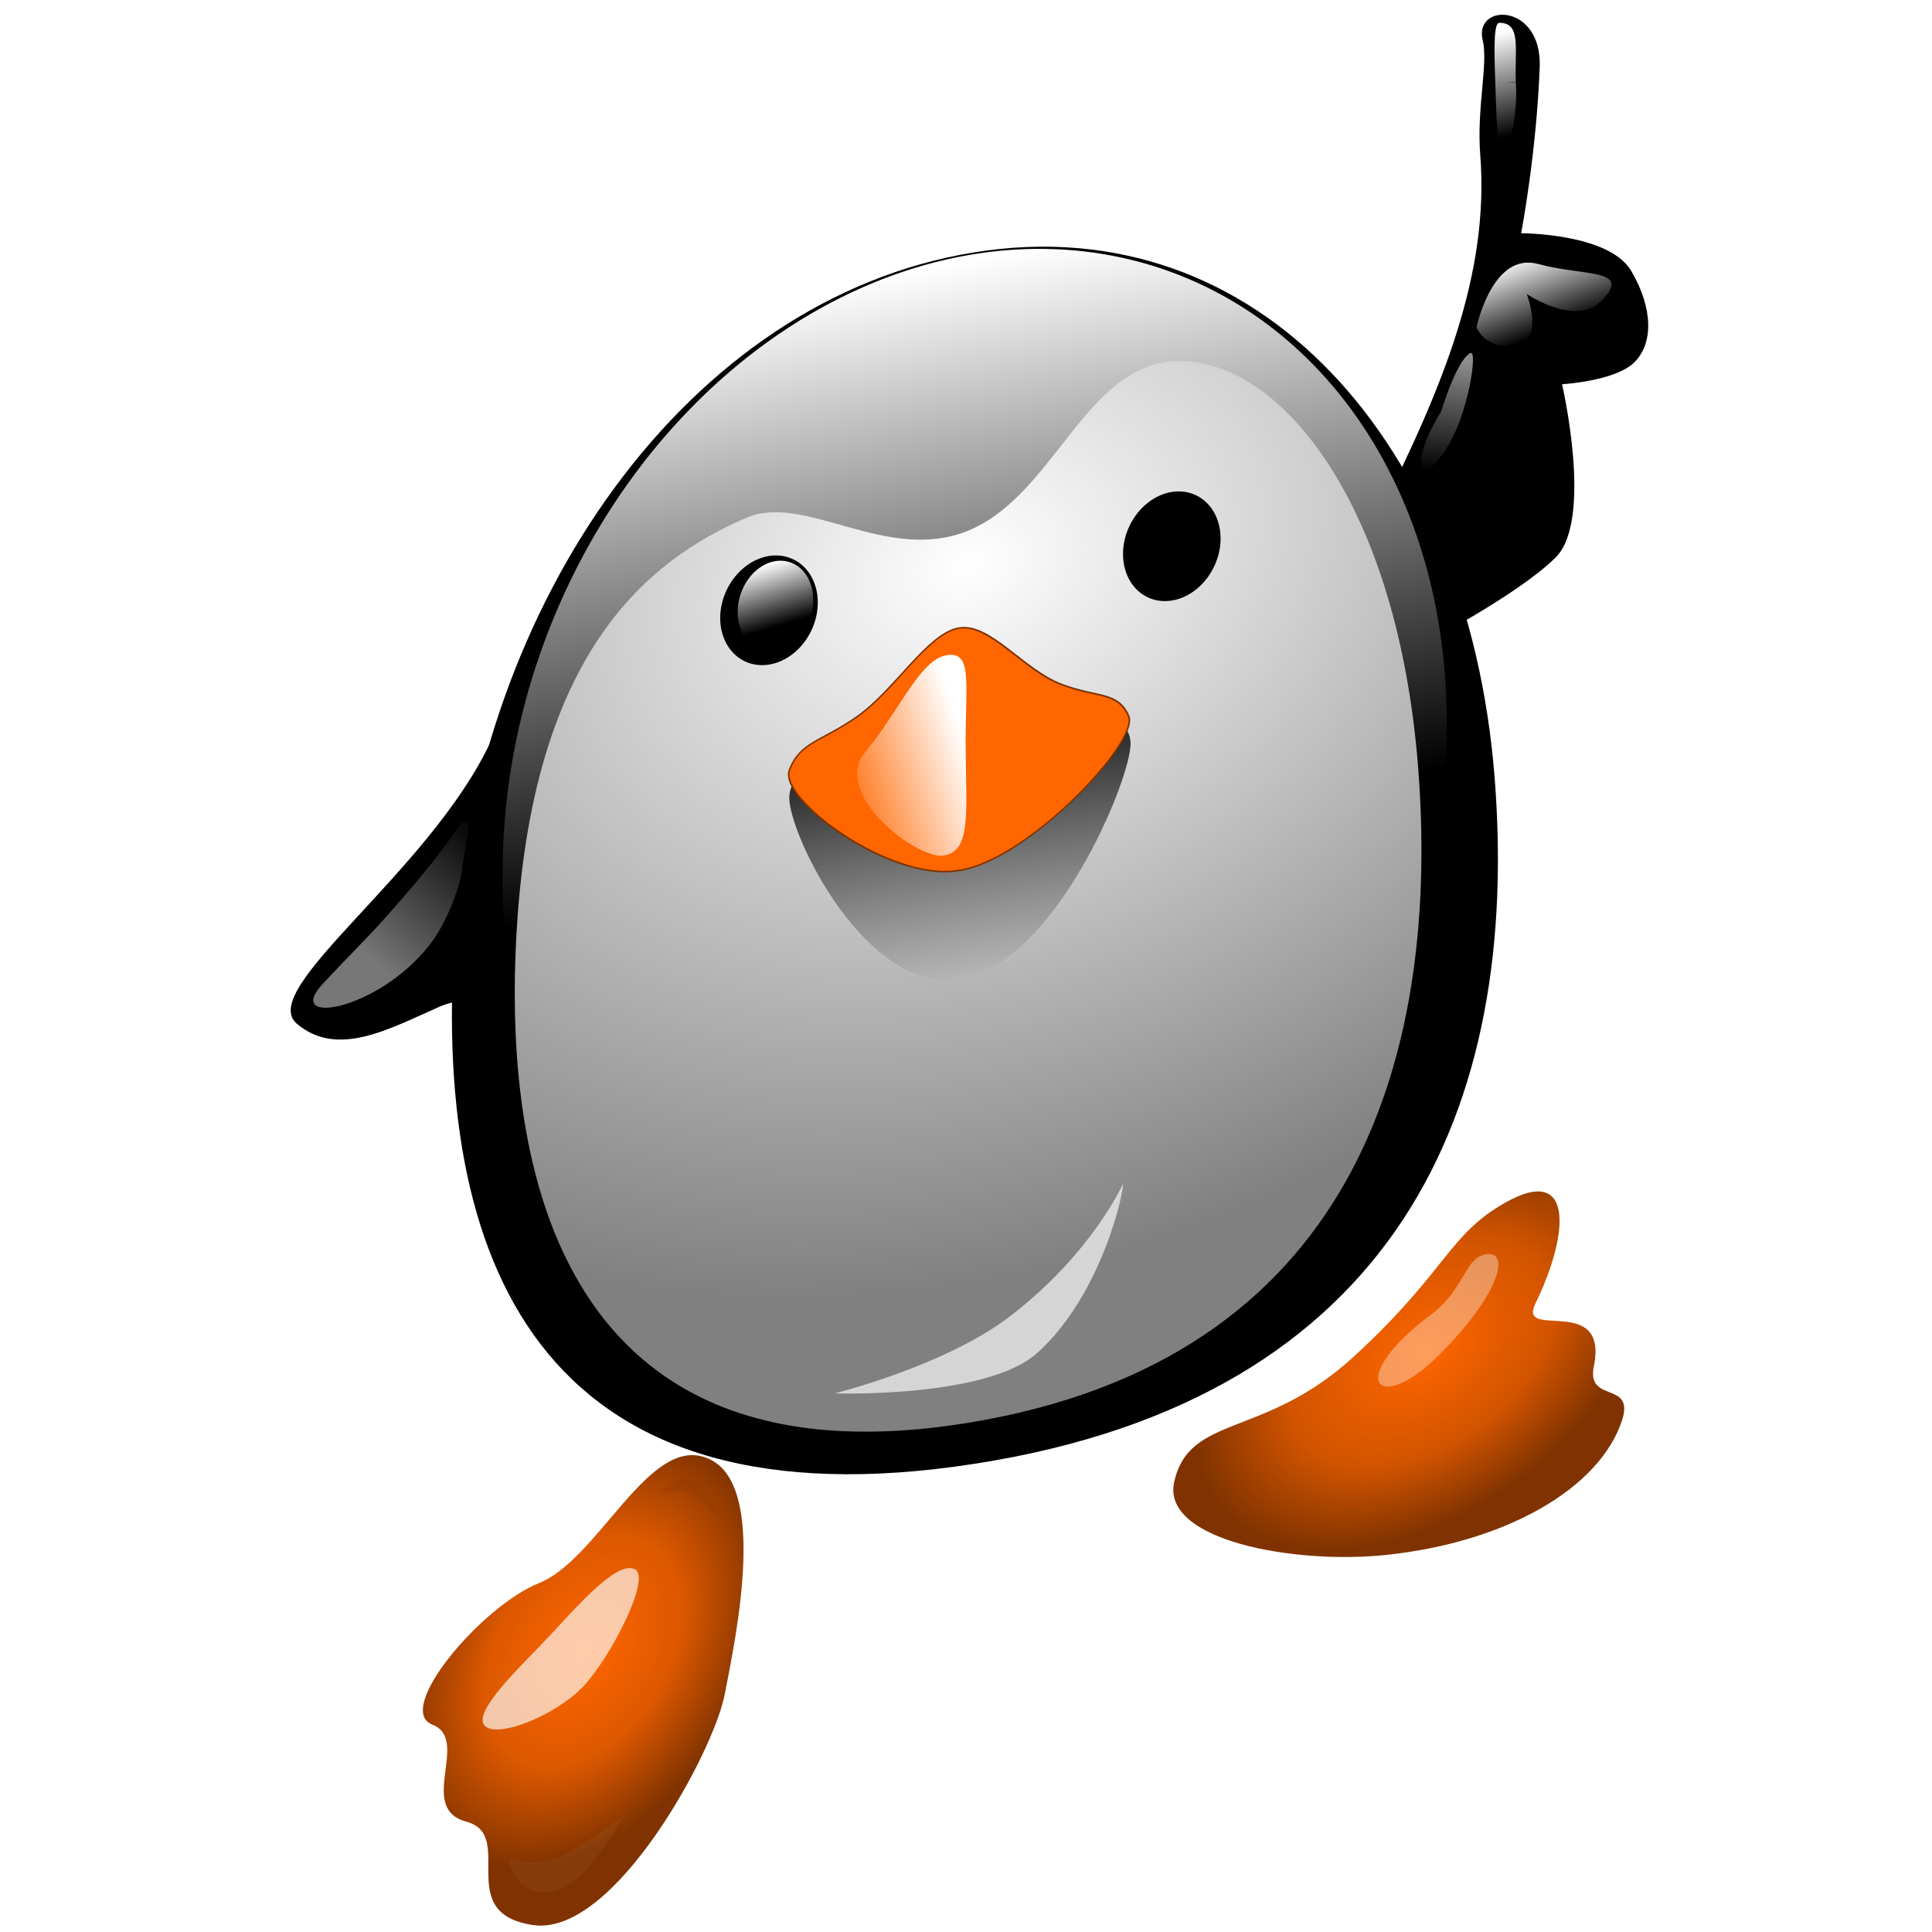 <?xml version="1.0" encoding="UTF-8"?>
<svg viewBox="0 0 452 452" xmlns="http://www.w3.org/2000/svg" xmlns:xlink="http://www.w3.org/1999/xlink">
 <defs>
  <linearGradient id="linearGradient3185">
   <stop stop-color="#fff" offset="0"/>
   <stop stop-color="#fff" stop-opacity="0" offset="1"/>
  </linearGradient>
  <filter id="filter3287" x="-.137" y="-.075" width="1.275" height="1.15" color-interpolation-filters="sRGB">
   <feGaussianBlur stdDeviation="1.547"/>
  </filter>
  <filter id="filter3346" x="-.073" y="-.087" width="1.147" height="1.174" color-interpolation-filters="sRGB">
   <feGaussianBlur stdDeviation="2.461"/>
  </filter>
  <filter id="filter3491" x="-.183" y="-.153" width="1.367" height="1.307" color-interpolation-filters="sRGB">
   <feGaussianBlur stdDeviation="2.927"/>
  </filter>
  <filter id="filter3719" x="-.418" y="-.15" width="1.836" height="1.3" color-interpolation-filters="sRGB">
   <feGaussianBlur stdDeviation="1.038"/>
  </filter>
  <filter id="filter4057" x="-.168" y="-.272" width="1.336" height="1.543" color-interpolation-filters="sRGB">
   <feGaussianBlur stdDeviation="2.334"/>
  </filter>
  <filter id="filter4300" x="-.629" y="-.122" width="2.257" height="1.244" color-interpolation-filters="sRGB">
   <feGaussianBlur stdDeviation="1.592"/>
  </filter>
  <filter id="filter3808" x="-.49" y="-.136" width="1.98" height="1.272" color-interpolation-filters="sRGB">
   <feGaussianBlur stdDeviation="1.427"/>
  </filter>
  <filter id="filter3895" x="-.19" y="-.286" width="1.379" height="1.572" color-interpolation-filters="sRGB">
   <feGaussianBlur stdDeviation="1.845"/>
  </filter>
  <filter id="filter4066" x="-.198" y="-.305" width="1.395" height="1.611" color-interpolation-filters="sRGB">
   <feGaussianBlur stdDeviation="0.974"/>
  </filter>
  <filter id="filter4100" x="-.252" y="-.229" width="1.505" height="1.458" color-interpolation-filters="sRGB">
   <feGaussianBlur stdDeviation="3.124"/>
  </filter>
  <radialGradient id="radialGradient4148" cx="214.18" cy="528.87" r="32.813" gradientTransform="matrix(.839 .522 -.776 1.246 448.51 -245.02)" gradientUnits="userSpaceOnUse">
   <stop stop-color="#f60" offset="0"/>
   <stop stop-color="#dd5800" offset=".535"/>
   <stop stop-color="#803300" offset="1"/>
  </radialGradient>
  <radialGradient id="radialGradient4150" cx="417.05" cy="455.18" r="62.602" gradientTransform="matrix(-.816 .586 -.368 -.512 923.47 454.99)" gradientUnits="userSpaceOnUse">
   <stop stop-color="#f60" offset="0"/>
   <stop stop-color="#d25400" offset=".576"/>
   <stop stop-color="#803300" offset="1"/>
  </radialGradient>
  <linearGradient id="linearGradient4152" x1="433.1" x2="433.77" y1="119.05" y2="132.24" gradientUnits="userSpaceOnUse">
   <stop stop-color="#fff" offset="0"/>
   <stop stop-color="#fff" stop-opacity="0" offset="1"/>
  </linearGradient>
  <linearGradient id="linearGradient4154" x1="441.46" x2="448.6" y1="177.01" y2="196.02" gradientTransform="translate(-2.4,-4.2)" gradientUnits="userSpaceOnUse">
   <stop stop-color="#fff" offset="0"/>
   <stop stop-color="#fff" stop-opacity="0" offset="1"/>
  </linearGradient>
  <linearGradient id="linearGradient4156" x1="413.89" x2="420.29" y1="199.1" y2="226.64" gradientUnits="userSpaceOnUse">
   <stop stop-color="#fff" offset="0"/>
   <stop stop-color="#fff" stop-opacity="0" offset="1"/>
  </linearGradient>
  <linearGradient id="linearGradient4158" x1="150.61" x2="176.02" y1="318.35" y2="289.65" gradientUnits="userSpaceOnUse">
   <stop stop-color="#fff" offset="0"/>
   <stop stop-color="#fff" stop-opacity=".103" offset="1"/>
  </linearGradient>
  <linearGradient id="linearGradient4160" x1="295.55" x2="297.56" y1="180.87" y2="326.83" gradientUnits="userSpaceOnUse">
   <stop stop-color="#fff" offset="0"/>
   <stop stop-color="#fff" stop-opacity="0" offset="1"/>
  </linearGradient>
  <radialGradient id="radialGradient4162" cx="301.91" cy="256.33" r="112" gradientTransform="matrix(2.031,-3.1368e-7,2.457e-7,1.59,-311.27,-158.56)" gradientUnits="userSpaceOnUse">
   <stop stop-color="#fff" offset="0"/>
   <stop stop-color="#808080" offset="1"/>
  </radialGradient>
  <linearGradient id="linearGradient4164" x1="255.39" x2="257.52" y1="242.67" y2="257.25" gradientUnits="userSpaceOnUse" xlink:href="#linearGradient3185"/>
  <linearGradient id="linearGradient4168" x1="299.89" x2="299.89" y1="294.95" y2="363.37" gradientTransform="translate(0,-12)" gradientUnits="userSpaceOnUse">
   <stop offset="0"/>
   <stop stop-opacity="0" offset="1"/>
  </linearGradient>
  <linearGradient id="linearGradient4170" x1="301.65" x2="270.16" y1="295.34" y2="304.67" gradientUnits="userSpaceOnUse">
   <stop stop-color="#fff" offset="0"/>
   <stop stop-color="#fff" stop-opacity="0" offset="1"/>
  </linearGradient>
  <filter id="filter3780" x="-.197" y="-.271" width="1.394" height="1.542">
   <feGaussianBlur stdDeviation="5.53"/>
  </filter>
 </defs>
 <g transform="matrix(.947 0 0 .947 -59.359 -104.2)">
  <g transform="matrix(1.207,0,0,1.207,-56.173,-116.59)">
   <path d="m241.58 485.73c-11.157-2.155-21.105 21.384-32.811 26.066-11.706 4.682-29.693 25.897-21.798 28.965 7.894 3.068-3.305 17.107 6.964 19.863 10.269 2.756-2.849 18.738 13.658 21.156 16.507 2.417 36.911-35.304 39.21-47.205 2.299-11.901 9.653-45.971-5.223-48.845z" fill="url(#radialGradient4148)"/>
   <path transform="matrix(1.214,1.26,-1.219,1.279,607.37,-420.06)" d="m214.82 533.53c0 4.599-3.042 11.333-5.174 11.333s-1.766-7.391-1.766-11.99c0-4.599-0.531-12.495 1.913-13.144 2.082-0.553 5.028 9.202 5.028 13.802z" color="#000000" fill="#fff" filter="url(#filter3808)" opacity=".814"/>
   <path d="m225.93 559.62s-8.241 5.873-12.56 8.032c-4.965 2.483-10.807 0.584-10.807 0.584s0.73 7.01 8.032 6.864c7.302-0.146 15.334-15.334 15.334-15.48z" fill="#fff" filter="url(#filter3895)" opacity=".2"/>
   <path d="m233.37 493.71s3.213-4.089 6.718-2.921c3.505 1.168 5.111 7.448 5.111 7.448-2.838-2.89-5.171-6.412-11.829-4.527z" filter="url(#filter4066)" opacity=".2"/>
  </g>
  <g transform="translate(-1.476,-22.145)">
   <path d="m398.6 467.33c-22.107 20.306-40.588 14.109-44.36 30.948-3.248 14.502 29.779 20.431 52.359 18.042 29.904-3.164 52.783-16.571 58.265-33.209 3.265-9.908-8.821-4.109-6.953-13.366 3.682-18.241-18.987-6.216-14.428-15.551 8.319-17.034 9.625-34.445-7.245-25.026-14.342 8.008-14.464 16.875-37.638 38.162z" fill="url(#radialGradient4150)"/>
   <path d="m418.02 456.68c-22.102 16.459-13.593 25.736 2.07 9.831 16.817-17.076 16.817-26.907 9.831-24.061-3.75 1.528-4.862 8.988-11.901 14.23z" fill="#fff" filter="url(#filter4100)" opacity=".6"/>
  </g>
  <path d="m403.49 236.84c15.549-31.097 27.21-59.085 24.878-88.627-0.912-11.55 2.019-22.434 0.611-28.231-2.257-9.293 14.693-9.304 14.084 6.657-0.819 21.436-4.588 41.01-4.588 41.01s21.768 0 27.21 9.329c5.442 9.329 5.442 17.881 0.777 22.545-4.665 4.665-17.881 5.442-17.881 5.442s7.774 33.429-1.555 42.759c-9.329 9.329-33.429 21.768-33.429 21.768l-10.107-32.652z" fill-rule="evenodd"/>
  <path transform="matrix(.903 -.122 .069 1.959 33.358 -62.131)" d="m437.6 125.5c0.269 4.655-2.915 8.859-4.351 8.859s-1.253-5.288-1.253-9.51c0-4.222 0.211-7.167 1.653-7.082 6.068 0.358 3.924 3.505 3.945 7.686l-3.945-0.037 3.951 0.084z" fill="url(#linearGradient4152)" filter="url(#filter3719)"/>
  <path d="m442.66 175.25c11.116 3.049 23.123 1.08 16.002 8.801-6.521 7.07-18.802-1.4-18.802-1.4s4.601 12.002-3 12.802c-7.601 0.8-9.401-4.601-9.401-4.601s3.901-18.702 15.202-15.602z" fill="url(#linearGradient4154)" fill-rule="evenodd" filter="url(#filter4057)"/>
  <path transform="matrix(.936 .351 -.351 .936 103.97 -132.69)" d="m420.89 212.99c0 8.944-2.933 14.143-3.872 14.143-0.939 0-3.625-2.566-1.249-15.206-0.697-11.878 1.043-16.075 1.981-16.075 0.939 0 3.139 8.194 3.139 17.138z" fill="url(#linearGradient4156)" filter="url(#filter4300)" opacity=".742"/>
  <g transform="translate(1.145,26.215)">
   <path d="m182.7 267.16c-15.16 32.263-57.918 61.028-47.812 69.58 10.107 8.552 22.934 1.166 35.373-4.276s57.53-0.389 47.423-25.266c-10.107-24.878-22.934-53.254-34.984-40.038z" fill-rule="evenodd"/>
   <path d="m174.52 288.52c5.421-7.934 2.481 16.797-6.884 28.77-12.733 16.278-36.111 20.13-26.405 9.637 6.486-7.012 10.609-10.84 16.591-17.62 5.182-5.873 11.588-13.308 16.699-20.787z" fill="url(#linearGradient4158)" filter="url(#filter3491)" opacity=".682"/>
  </g>
  <g transform="matrix(1 -.159 0 1 0 48.396)">
   <path d="m431.88 321.86c6.606 82.774-23.737 150.04-128.47 149.65-104.34-0.387-133.92-67.294-128.47-149.65 5.448-82.385 57.364-149.54 128.47-149.65 70.329-0.109 121.86 66.851 128.47 149.65z"/>
   <path transform="matrix(.966 0 0 1 16.033 -6.997)" d="m418.25 314.78a120.7 133.91 0 1 1-241.39 0 120.7 133.91 0 1 1 241.39 0z" fill="url(#linearGradient4160)"/>
   <path d="m301.85 461.13c95.623-0.389 116.05-71.912 111.38-141.49-4.42-65.938-32.221-106.29-57.099-112.12-24.878-5.831-31.971 27.606-54.286 33.211-20.015 5.027-40.281-15.792-54.689-11.916-24.576 6.611-52.226 24.89-56.696 90.825-4.665 68.802 16.15 141.88 111.38 141.49z" fill="url(#radialGradient4162)" fill-rule="evenodd"/>
   <path d="m264.71 252.58a12.05 13.411 0 1 1-24.1 0 12.05 13.411 0 1 1 24.1 0z"/>
   <path transform="matrix(1.143,0,0,1.096,-37.65,-25.277)" d="m263.55 252.78a8.163 10.107 0 1 1-16.326 0 8.163 10.107 0 1 1 16.326 0z" fill="url(#linearGradient4164)"/>
   <g transform="translate(99.511)">
    <path d="m264.71 252.58a12.05 13.411 0 1 1-24.1 0 12.05 13.411 0 1 1 24.1 0z"/>
    <path transform="matrix(1.143,0,0,1.096,-37.65,-25.277)" d="m263.55 252.78a8.163 10.107 0 1 1-16.326 0 8.163 10.107 0 1 1 16.326 0z" fill="url(#linearGradient4164)"/>
   </g>
   <path transform="matrix(1.048 0 0 1 -14.452 .044)" d="m340.12 299.67c0 9.119-18.024 51.505-40.232 51.505s-40.232-42.385-40.232-51.505c0-9.119 18.024-16.52 40.232-16.52s40.232 7.401 40.232 16.52z" fill="url(#linearGradient4168)" filter="url(#filter3346)" stroke-opacity="0"/>
   <path d="m299.61 324.3c16.715 0.389 44.706-24.675 41.888-31.486-2.718-6.569-7.685-5.604-16.715-10.495-9.329-5.053-17.492-17.881-25.173-17.881-7.681 0-15.844 12.828-25.173 17.881-9.03 4.891-13.997 3.926-16.715 10.495-2.818 6.811 25.174 31.875 41.888 31.486z" fill="#f60" fill-rule="evenodd" stroke="#803300" stroke-width=".4"/>
   <path d="m301.25 294.95c0.194 16.111 1.21 25.072-5.442 25.072s-27.857-19.749-19.436-28.57c8.801-9.219 13.561-20.796 20.213-20.796 6.652 0 4.47 8.183 4.665 24.295z" fill="url(#linearGradient4170)" filter="url(#filter3287)" stroke-opacity="0"/>
  </g>
 </g>
 <path d="m262.68 277.05s-7.241 16.264-26.468 30.962c-15.191 11.612-40.95 17.978-40.95 17.978s35.623 1.186 47.442-9.488c15.481-13.983 20.475-38.952 19.975-39.452z" fill="#fff" filter="url(#filter3780)" opacity=".82"/>
</svg>